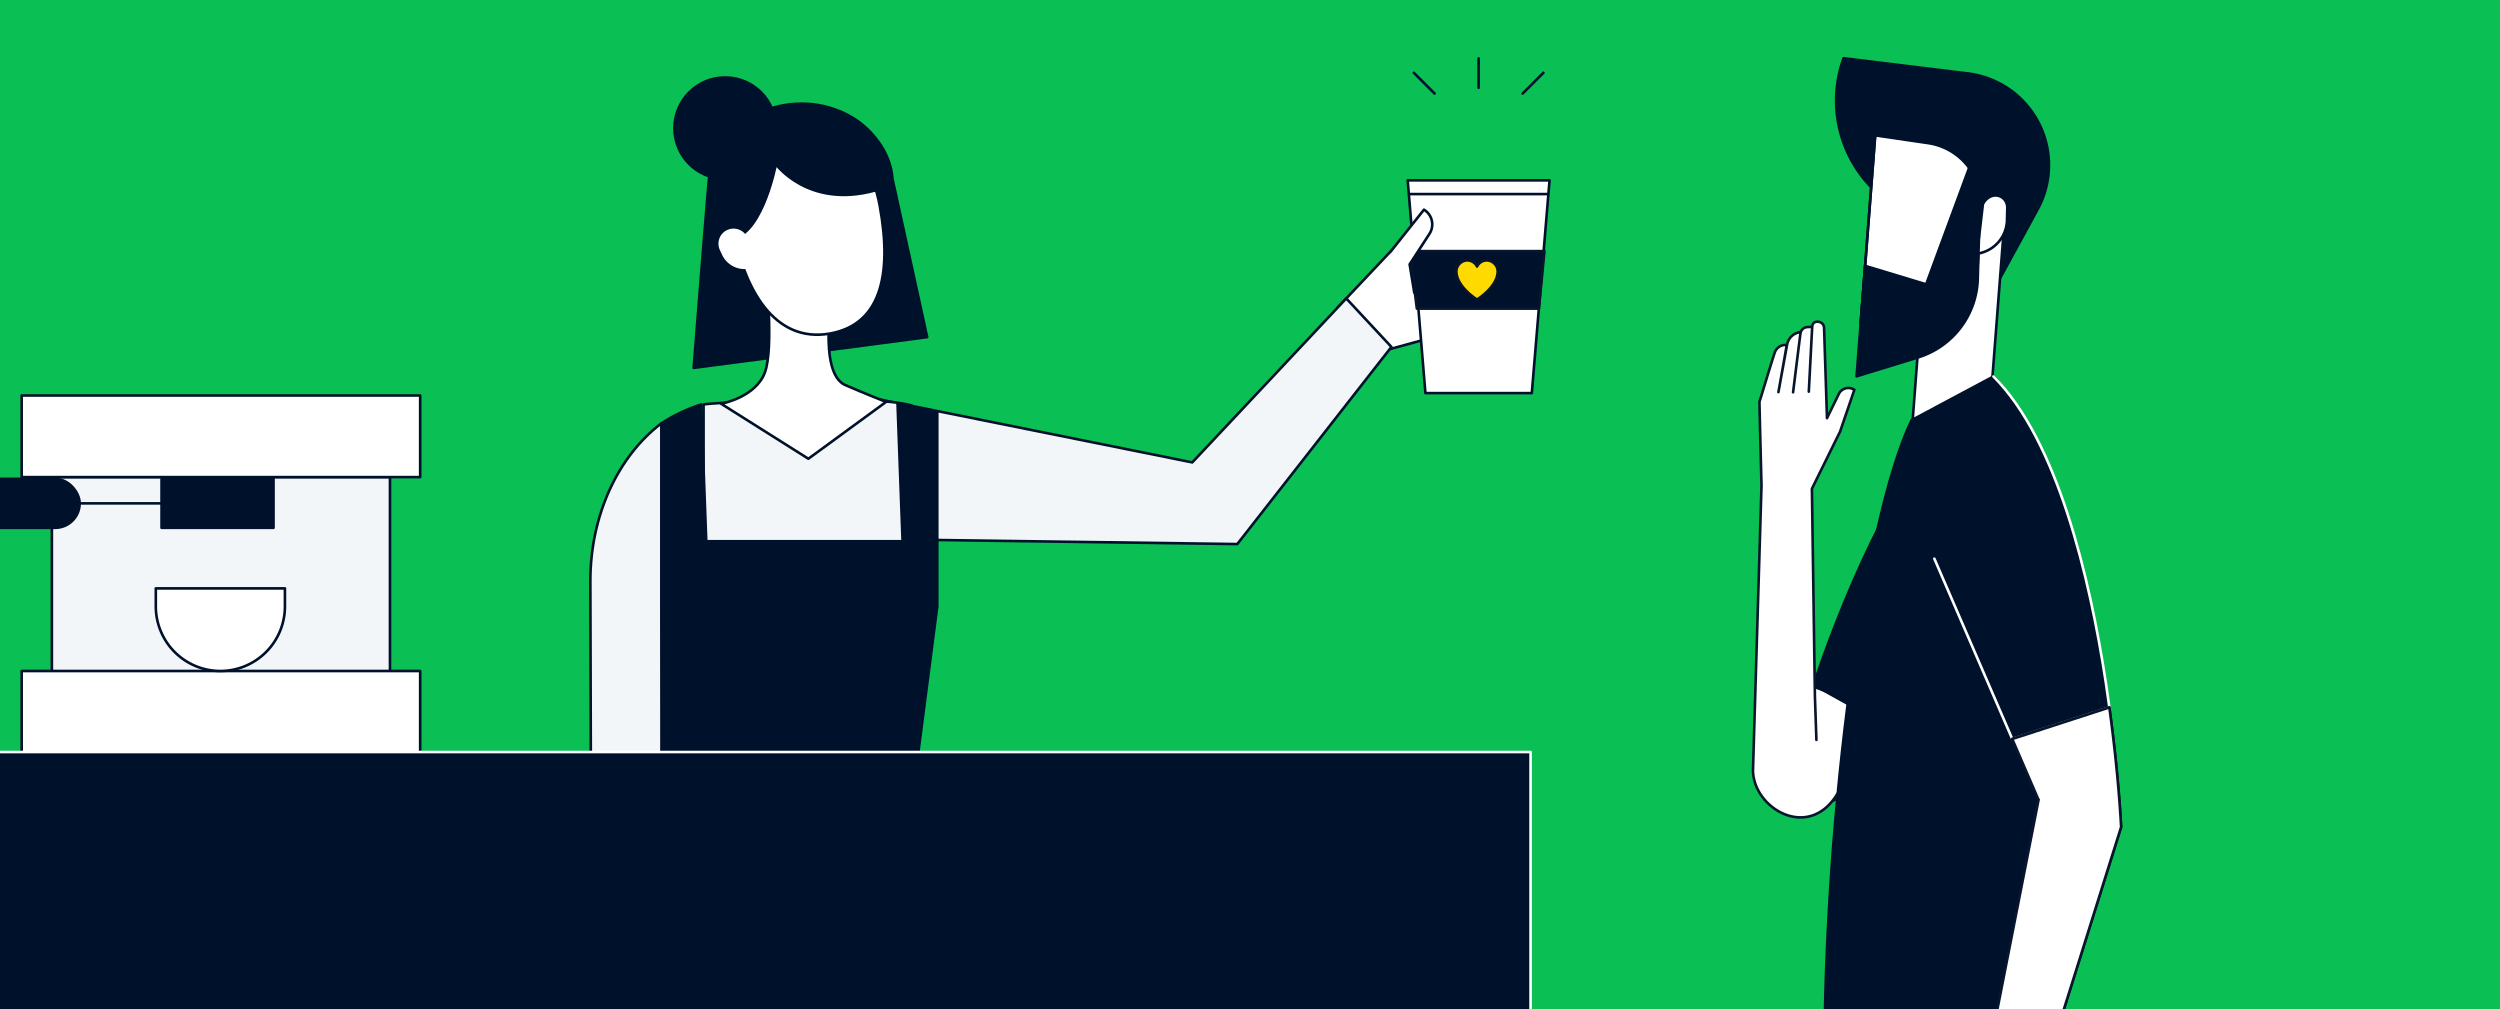 <svg xmlns="http://www.w3.org/2000/svg" xmlns:xlink="http://www.w3.org/1999/xlink" viewBox="0 0 1486 600"><defs><style>.cls-1,.cls-10{fill:none;}.cls-2{clip-path:url(#clip-path);}.cls-3{fill:#0abf53;}.cls-4,.cls-6,.cls-8,.cls-9{fill:#fff;}.cls-12,.cls-13,.cls-4{stroke:#09152c;}.cls-10,.cls-11,.cls-12,.cls-13,.cls-4,.cls-5,.cls-6,.cls-7{stroke-linecap:round;stroke-linejoin:round;}.cls-10,.cls-11,.cls-12,.cls-13,.cls-4,.cls-5,.cls-6,.cls-7,.cls-9{stroke-width:1.56px;}.cls-11,.cls-12,.cls-5{fill:#00112c;}.cls-10,.cls-5,.cls-6,.cls-7,.cls-9{stroke:#00112c;}.cls-7{fill:#f3f6f9;}.cls-9{stroke-miterlimit:10;}.cls-11{stroke:#fff;}.cls-13{fill:#ffda00;}</style><clipPath id="clip-path"><rect class="cls-1" width="1486" height="600"/></clipPath></defs><g id="Layer_1" data-name="Layer 1"><g class="cls-2"><rect class="cls-3" x="-339.2" y="-143.06" width="2168.02" height="841.54"/><path class="cls-4" d="M1097.8,469.3l30.55-42.12L1077.65,408l-16.23,32.44a26.32,26.32,0,0,0,9.3,33.92h0A20.06,20.06,0,0,0,1097.8,469.3Z"/><path class="cls-5" d="M1183.26,227.23C1138.85,257.1,1104.36,333,1082.8,393c-1.71,4.79-3.36,9.5-4.89,14.06L1131,436.56l3.09-4.52L1197,340.22"/><path class="cls-4" d="M1079.67,439.79l-.89-26.13L1077,290.5l16.76-34,0,0,8.46-24.81h0a6.37,6.37,0,0,0-9.26,2.53l-7,14.34,0,0-1.73-53.6a3.73,3.73,0,0,0-4-3.72,2.8,2.8,0,0,0-3,2.54c-.17,2.1-1.85,35.21-2.08,39l2-38.52-2.89.16a4.34,4.34,0,0,0-4.06,3.75c-1.25,9.42-4.36,34.73-4.39,35l4.48-35.94-1.7.51a9.06,9.06,0,0,0-6.3,6.89l-5.2,28.44c.5-2.66,4.93-27.54,4.89-27.75s-.43-.28-1-.27a6.63,6.63,0,0,0-6.08,4.56c-2.61,7.69-9,29.46-9.07,29-.1-.65,1.21,50,1.21,50L1042,457.11c-.69,22.86,33,43.45,50.19,14.62"/><path class="cls-6" d="M796.89,218.62l10.73-6.09s47.91-13,47.21-12.91,18.42-8.73,25.64-13.84a7.23,7.23,0,0,0,2.88-7.77c-.17-.57-.36-.95-.59-.93-.93.07-25.71,9.7-25.71,9.7l29.76-14.14a9.88,9.88,0,0,0,5.24-8.72V162l-35.18,13.59s26.57-11.33,35.19-15.05a3.44,3.44,0,0,0,1.83-4.42,5.43,5.43,0,0,0-6.6-2.81l-34.35,11.27s23.12-9.4,31.25-12.69a3.08,3.08,0,0,0,1.71-4,4.07,4.07,0,0,0-5.13-3l-45.48,14.8,8.08-18.88a2.84,2.84,0,0,0-3.38-4.4l-14.3,14-30.64,32.45-7.95,12.89"/><polygon class="cls-7" points="504.44 233.73 708.68 274.86 800.21 177.38 827.05 206.22 735.44 323.39 538.64 320.73 504.44 233.73"/><path class="cls-7" d="M393.17,360.44V251.6c-25.74,19.49-42.36,54.72-42.26,93.93l.27,101.67h42V360.44Z"/><path class="cls-7" d="M541.92,360.44V241c-26.64-7.19-121-1.43-123.72-.6v120Z"/><path class="cls-5" d="M536.5,321.71H419.79l-3-81.3a100.32,100.32,0,0,0-23.61,11.19V360.44l.56,86.89H545.84l11.27-86.89V245.27a186,186,0,0,1-23.62-5.39Z"/><polygon class="cls-8" points="847.27 233.67 910.51 233.67 921.05 107.2 836.73 107.2 847.27 233.67"/><polygon class="cls-6" points="847.27 233.67 910.51 233.67 921.05 107.2 836.73 107.2 847.27 233.67"/><line class="cls-9" x1="920.37" y1="115.36" x2="837.41" y2="115.36"/><rect class="cls-7" x="30.84" y="283.59" width="200.96" height="139.5"/><rect class="cls-6" x="12.88" y="235.08" width="236.87" height="48.51"/><rect class="cls-6" x="12.88" y="398.84" width="236.87" height="48.51"/><line class="cls-5" x1="42.07" y1="299.19" x2="101.42" y2="299.19"/><path class="cls-6" d="M92.59,349.74h76.77a0,0,0,0,1,0,0v10.71A38.38,38.38,0,0,1,131,398.84h0a38.38,38.38,0,0,1-38.38-38.38V349.74a0,0,0,0,1,0,0Z"/><rect class="cls-5" x="96.03" y="284.64" width="66.55" height="29.09"/><rect class="cls-5" x="-19.2" y="284.64" width="66.55" height="29.09" rx="14.55"/><line class="cls-10" x1="878.89" y1="34.71" x2="878.89" y2="52.19"/><line class="cls-10" x1="840.38" y1="43.26" x2="852.74" y2="55.62"/><line class="cls-10" x1="917.4" y1="43.26" x2="905.04" y2="55.62"/><line class="cls-6" x1="1169.78" y1="223.05" x2="1177.47" y2="123.44"/><path class="cls-5" d="M1186.77,169.14h0l24.4-44.69a54.88,54.88,0,0,0-.61-53.71h0a54.88,54.88,0,0,0-40.88-27.08l-73.84-9.06h0a74,74,0,0,0,24.72,84.08Z"/><polygon class="cls-6" points="1136.92 249.36 1183.49 234.64 1191.17 135.03 1145.75 133.05 1136.92 249.36"/><path class="cls-6" d="M1114.62,80.46l31.47,4.61a36.77,36.77,0,0,1,31.38,38.37h0c4.82-11.49,15.85-7.74,15.66.21l-.17,7.17a20.66,20.66,0,0,1-17,19.85h0l-.31,5.64a40.23,40.23,0,0,1-42.35,38h0l-27.37-1.5Z"/><polygon class="cls-5" points="1176.31 141.2 1164.5 123.27 1174.34 89.23 1179.33 115.42 1176.31 141.2"/><path class="cls-5" d="M1176.31,141.2l-.33,9.47-.39,15A50.37,50.37,0,0,1,1140,212.48l-36.45,11.2,5.07-65.65L1144.9,169l29.44-79.74Z"/><line class="cls-6" x1="1105.95" y1="192.79" x2="1114.62" y2="80.46"/><path class="cls-5" d="M1084.41,633.38h136.34c0-155.5,24.64-349.14-35.84-409.61l-48.68,26C1108.4,307.7,1084.41,481.2,1084.41,633.38Z"/><path class="cls-11" d="M1184.92,223.78c37.85,37.83,57.15,118.91,66.79,182,.76,5,1.48,10,2.11,14.73l-57.72,18.74-2.17-5-44.16-102.18"/><path class="cls-4" d="M1203,675.58l57.79-184s-1.36-30.21-7-71.07l-57.72,18.74,15.53,35.95.15.05-38.57,196.29-19.12,32.7,0,0-10.2,24.15h0a6.37,6.37,0,0,0,9.42-1.87l8-13.81,0,0-2.06,53.58a3.73,3.73,0,0,0,3.72,4,2.8,2.8,0,0,0,3.2-2.32c.32-2.08,4.34-35,4.84-38.75l-4.68,38.29,2.9,0a4.34,4.34,0,0,0,4.31-3.46c1.92-9.3,6.81-34.32,6.86-34.55l-7,35.54,1.73-.39a9.09,9.09,0,0,0,6.78-6.43l7.2-28c-.69,2.62-6.87,27.12-6.84,27.33s.41.32,1,.35a6.63,6.63,0,0,0,6.38-4.13c3.15-7.48,11.07-28.75,11.11-28.24S1203,675.58,1203,675.58Z"/><path class="cls-4" d="M1203,675.58l57.79-184s-1.36-30.21-7-71.07l-57.72,18.74,15.53,35.95.15.05-38.57,196.29-19.12,32.7,0,0-10.2,24.15h0a6.37,6.37,0,0,0,9.42-1.87l8-13.81,0,0-2.06,53.58a3.73,3.73,0,0,0,3.72,4,2.8,2.8,0,0,0,3.2-2.32c.32-2.08,4.34-35,4.84-38.75l-4.68,38.29,2.9,0a4.34,4.34,0,0,0,4.31-3.46c1.92-9.3,6.81-34.32,6.86-34.55l-7,35.54,1.73-.39a9.09,9.09,0,0,0,6.78-6.43l7.2-28c-.69,2.62-6.87,27.12-6.84,27.33s.41.32,1,.35a6.63,6.63,0,0,0,6.38-4.13c3.15-7.48,11.07-28.75,11.11-28.24S1203,675.58,1203,675.58Z"/><path class="cls-5" d="M412.31,218.68s8.74-111.13,9.43-115.69c5-33.14,50.39-53.85,85.07-33,10.94,6.58,22.6,20.14,23.68,36.3l20.62,94.09Z"/><circle class="cls-5" cx="431.03" cy="76.19" r="30.15"/><path class="cls-6" d="M480.49,272.68l46.2-33.8c1.37.57-12.79-5-24.24-10-16.65-7.17-7.37-57.06-7.37-57.06l-39.83-9.4s4.87,44.37-.65,59.09S428.66,240,428.66,240Z"/><path class="cls-5" d="M523,111.85C502.37,117.51,460.71,95,460.71,95s-9.68,42.89-26.88,47.61"/><path class="cls-6" d="M493.54,198.22c-33.82,6.18-51.4-27.64-57.58-61.41S441.42,74,461.41,70.35s53.7,9.3,61.51,52S522.53,192.91,493.54,198.22Z"/><path class="cls-5" d="M436.42,141.42c.08.29.16-.2.24.08,17.09-4.69,24.53-43.91,24.53-43.91s19.2,26.53,58.85,15.64c-8.36-40.11-41.19-48.65-64.11-41C436.65,78.65,427.33,108.31,436.42,141.42Z"/><path class="cls-8" d="M448.22,145.33l-5.4-6.32a9,9,0,0,0-12.92-.73h0a9,9,0,0,0-2,10.36l1.32,2.82a14.76,14.76,0,0,0,17.43,7.91h0Z"/><polyline class="cls-11" points="-335.31 447 909.78 447 909.78 706.59 -335.31 706.59"/><polygon class="cls-12" points="914.7 183.43 842.18 183.43 837.88 149.26 918.03 149.26 914.7 183.43"/><path class="cls-6" d="M826.54,149.63l19.87-25h0A10.27,10.27,0,0,1,849.66,139l-11.78,18.13,2.76,16.78"/><path class="cls-13" d="M884.07,154.78a6.44,6.44,0,0,0-6.11,3.65,6.46,6.46,0,0,0-6.11-3.65,6.65,6.65,0,0,0-6.13,7.37c.68,7.93,9.95,14.39,11.88,15.66a.65.65,0,0,0,.71,0c1.93-1.27,11.2-7.73,11.88-15.66a6.65,6.65,0,0,0-6.12-7.37Z"/></g></g></svg>